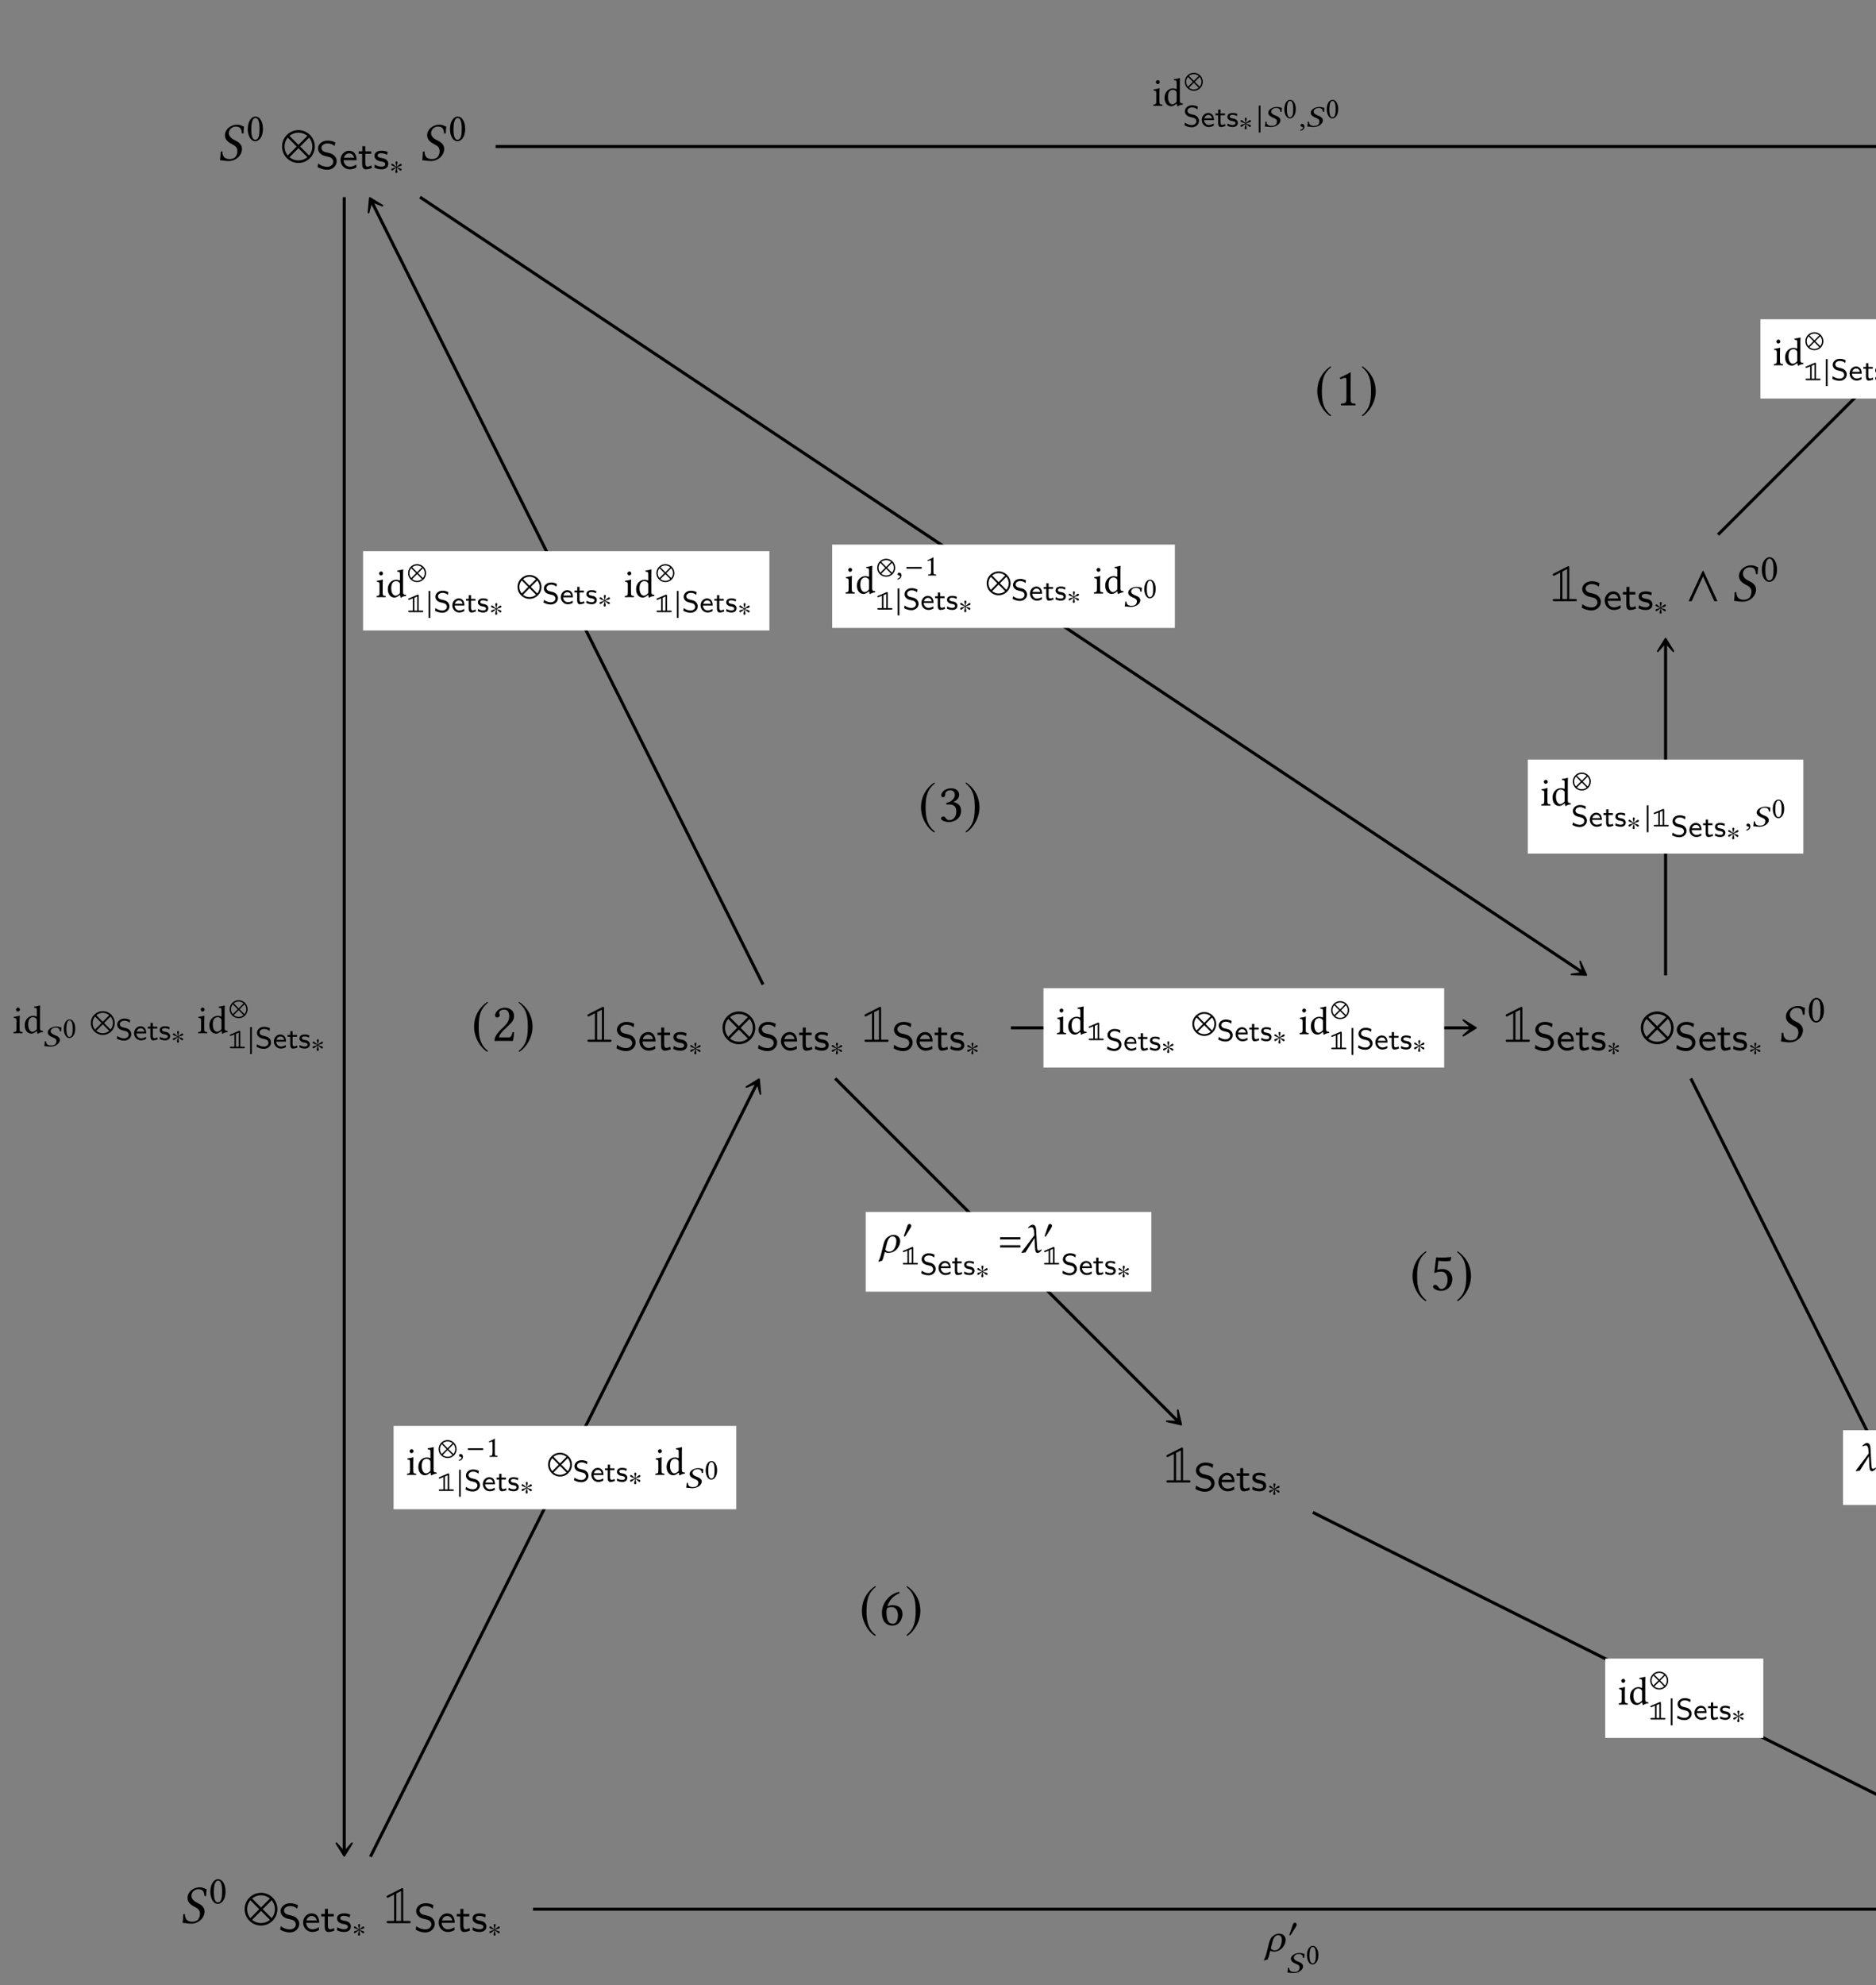 <?xml version="1.0" encoding="UTF-8"?>
<svg xmlns="http://www.w3.org/2000/svg" xmlns:xlink="http://www.w3.org/1999/xlink" width="343.711" height="363.576" viewBox="0 0 343.711 363.576">
<rect x="0" y="0" width="343.711" height="363.576" fill="#808080" stroke="none"/>
<defs>
<g>
<g id="glyph-0-0">
<path d="M 4.922 -6.234 C 4.406 -6.312 4.469 -6.562 3.578 -6.562 C 2.734 -6.562 1.656 -5.984 1.453 -4.938 C 1.422 -4.812 1.422 -4.703 1.422 -4.609 C 1.422 -3.719 2.188 -3.25 2.875 -2.906 C 3.344 -2.672 3.703 -2.359 3.703 -1.75 C 3.703 -1.641 3.703 -1.531 3.672 -1.391 C 3.516 -0.578 3.016 -0.266 2.297 -0.266 C 1.453 -0.266 0.953 -0.672 0.938 -1.672 L 0.641 -1.641 C 0.609 -0.891 0.594 -0.562 0.516 -0.047 C 1.094 -0.047 1.328 0.094 2.141 0.094 C 3.25 0.094 4.312 -0.719 4.5 -1.734 C 4.531 -1.859 4.547 -2 4.547 -2.109 C 4.547 -2.984 3.859 -3.438 3.188 -3.75 C 2.859 -3.891 2.141 -4.312 2.141 -5 C 2.141 -5.062 2.141 -5.141 2.156 -5.203 C 2.266 -5.812 2.797 -6.219 3.422 -6.219 C 4.344 -6.219 4.469 -5.625 4.531 -4.969 L 4.828 -4.953 C 4.828 -5.438 4.891 -5.703 4.922 -6.234 Z M 4.922 -6.234 "/>
</g>
<g id="glyph-1-0">
<path d="M 1.688 -4.172 C 1.812 -4.172 1.922 -4.141 2.016 -4.047 C 2.234 -3.859 2.438 -3.312 2.438 -2.344 C 2.438 -1.672 2.406 -1.219 2.312 -0.844 C 2.156 -0.25 1.797 -0.188 1.656 -0.188 C 0.984 -0.188 0.922 -1.422 0.922 -2.062 C 0.922 -3.844 1.359 -4.172 1.688 -4.172 Z M 1.656 0.078 C 2.219 0.078 3.062 -0.5 3.062 -2.203 C 3.062 -2.922 2.891 -3.531 2.578 -3.953 C 2.391 -4.219 2.078 -4.438 1.688 -4.438 C 0.969 -4.438 0.281 -3.578 0.281 -2.141 C 0.281 -1.359 0.516 -0.625 0.922 -0.234 C 1.125 -0.031 1.375 0.078 1.656 0.078 Z M 1.656 0.078 "/>
</g>
<g id="glyph-1-1">
<path d="M 0.656 -4.359 C 0.656 -4.156 0.828 -3.969 1 -3.969 C 1.203 -3.969 1.375 -4.172 1.375 -4.328 C 1.375 -4.5 1.234 -4.703 1.031 -4.703 C 0.859 -4.703 0.656 -4.531 0.656 -4.359 Z M 1.312 -0.891 L 1.312 -2.328 C 1.312 -2.703 1.344 -3.156 1.344 -3.156 C 1.344 -3.188 1.312 -3.219 1.25 -3.219 C 1.047 -3.125 0.75 -3.062 0.25 -3 C 0.234 -2.953 0.25 -2.844 0.266 -2.797 C 0.672 -2.766 0.734 -2.719 0.734 -2.297 L 0.734 -0.891 C 0.734 -0.281 0.656 -0.266 0.219 -0.219 C 0.172 -0.188 0.172 -0.031 0.219 0.016 C 0.453 0 0.734 0 1.031 0 C 1.328 0 1.594 0 1.844 0.016 C 1.875 -0.031 1.875 -0.188 1.844 -0.219 C 1.391 -0.25 1.312 -0.281 1.312 -0.891 Z M 1.312 -0.891 "/>
</g>
<g id="glyph-1-2">
<path d="M 2.5 -0.906 C 2.5 -0.766 2.484 -0.703 2.391 -0.625 C 2.125 -0.391 1.891 -0.266 1.703 -0.266 C 1.312 -0.266 0.906 -0.703 0.906 -1.609 C 0.906 -2.125 1.016 -2.422 1.125 -2.578 C 1.344 -2.906 1.656 -2.938 1.797 -2.938 C 2.062 -2.938 2.234 -2.844 2.391 -2.672 C 2.484 -2.562 2.5 -2.5 2.5 -2.281 Z M 2.422 -0.359 C 2.469 -0.391 2.531 -0.406 2.531 -0.359 C 2.562 -0.172 2.609 0.078 2.609 0.078 C 2.672 0.094 2.703 0.094 2.75 0.078 C 2.906 -0.062 3.172 -0.172 3.609 -0.219 C 3.656 -0.266 3.656 -0.375 3.609 -0.422 C 3.141 -0.453 3.078 -0.594 3.078 -0.938 L 3.078 -4.234 C 3.078 -4.703 3.109 -5 3.109 -5 C 3.109 -5.047 3.078 -5.078 3.016 -5.078 C 2.828 -5 2.281 -4.891 2 -4.875 C 1.984 -4.812 2 -4.703 2.047 -4.656 C 2.422 -4.641 2.5 -4.672 2.5 -4.062 L 2.5 -3.125 C 2.5 -3.078 2.484 -3.062 2.438 -3.062 C 2.406 -3.062 2.109 -3.188 1.875 -3.188 C 1.391 -3.188 1.078 -3.031 0.781 -2.75 C 0.469 -2.438 0.281 -2.016 0.281 -1.469 C 0.281 -0.578 0.734 0.078 1.516 0.078 C 1.797 0.078 2.078 -0.078 2.422 -0.359 Z M 2.422 -0.359 "/>
</g>
<g id="glyph-2-0">
<path d="M 6.172 -2.562 C 6.172 -4.219 4.828 -5.562 3.172 -5.562 C 1.516 -5.562 0.172 -4.219 0.172 -2.562 C 0.172 -0.906 1.516 0.438 3.172 0.438 C 4.828 0.438 6.172 -0.906 6.172 -2.562 Z M 4.812 -4.516 L 3.172 -2.875 L 1.531 -4.516 C 1.969 -4.891 2.547 -5.109 3.172 -5.109 C 3.781 -5.109 4.359 -4.891 4.812 -4.516 Z M 5.719 -2.562 C 5.719 -1.938 5.5 -1.359 5.125 -0.922 L 3.484 -2.562 L 5.125 -4.203 C 5.5 -3.766 5.719 -3.188 5.719 -2.562 Z M 2.844 -2.562 L 1.219 -0.922 C 0.844 -1.359 0.625 -1.938 0.625 -2.562 C 0.625 -3.188 0.844 -3.766 1.219 -4.203 Z M 4.812 -0.609 C 4.359 -0.234 3.781 -0.016 3.172 -0.016 C 2.547 -0.016 1.969 -0.234 1.531 -0.609 L 3.172 -2.25 Z M 4.812 -0.609 "/>
</g>
<g id="glyph-2-1">
<path d="M 5.906 0 L 3.344 -5.547 L 3.188 -5.547 L 0.625 0 L 1.188 0 L 3.266 -4.547 L 5.328 0 Z M 5.906 0 "/>
</g>
<g id="glyph-2-2">
<path d="M 2.938 -7.141 C 1.5 -6.203 0.484 -4.594 0.484 -2.562 C 0.484 -0.703 1.531 1.172 2.906 2.016 L 3.031 1.859 C 1.719 0.812 1.328 -0.391 1.328 -2.594 C 1.328 -4.812 1.75 -5.953 3.031 -6.984 Z M 2.938 -7.141 "/>
</g>
<g id="glyph-2-3">
<path d="M 0.375 -7.141 L 0.297 -6.984 C 1.578 -5.953 1.984 -4.812 1.984 -2.594 C 1.984 -0.391 1.609 0.812 0.297 1.859 L 0.406 2.016 C 1.781 1.172 2.844 -0.703 2.844 -2.562 C 2.844 -4.594 1.828 -6.203 0.375 -7.141 Z M 0.375 -7.141 "/>
</g>
<g id="glyph-3-0">
<path d="M 3.844 -1.391 C 3.844 -1.984 3.516 -2.312 3.359 -2.469 C 3.062 -2.766 2.719 -2.844 2.172 -2.984 C 1.719 -3.078 1.484 -3.141 1.312 -3.312 C 1.219 -3.406 1.047 -3.562 1.047 -3.844 C 1.047 -4.25 1.453 -4.672 2.172 -4.672 C 2.719 -4.672 3.109 -4.5 3.469 -4.188 L 3.594 -4.844 C 3.125 -5.078 2.703 -5.188 2.172 -5.188 C 1.078 -5.188 0.422 -4.453 0.422 -3.75 C 0.422 -3.453 0.516 -3.109 0.875 -2.781 C 1.203 -2.484 1.531 -2.406 1.984 -2.297 C 2.594 -2.156 2.766 -2.109 2.969 -1.891 C 3.109 -1.766 3.219 -1.562 3.219 -1.312 C 3.219 -0.859 2.812 -0.391 2.109 -0.391 C 1.703 -0.391 1.031 -0.516 0.453 -1 L 0.344 -0.344 C 0.703 -0.141 1.312 0.156 2.125 0.156 C 3.125 0.156 3.844 -0.578 3.844 -1.391 Z M 3.844 -1.391 "/>
</g>
<g id="glyph-3-1">
<path d="M 3.203 -1.594 C 3.203 -1.922 3.156 -2.406 2.875 -2.828 C 2.609 -3.203 2.172 -3.328 1.828 -3.328 C 0.938 -3.328 0.25 -2.562 0.25 -1.641 C 0.25 -0.703 0.984 0.078 1.938 0.078 C 2.359 0.078 2.797 -0.047 3.172 -0.281 L 3.125 -0.797 C 2.719 -0.5 2.266 -0.406 1.953 -0.406 C 1.312 -0.406 0.828 -0.922 0.812 -1.594 Z M 2.75 -2.031 L 0.859 -2.031 C 1.031 -2.609 1.453 -2.859 1.828 -2.859 C 2.141 -2.859 2.609 -2.703 2.75 -2.031 Z M 2.75 -2.031 "/>
</g>
<g id="glyph-3-2">
<path d="M 2.578 -0.203 L 2.453 -0.656 C 2.203 -0.484 1.953 -0.422 1.75 -0.422 C 1.453 -0.422 1.359 -0.719 1.359 -1.062 L 1.359 -2.766 L 2.438 -2.766 L 2.438 -3.219 L 1.359 -3.219 L 1.359 -4.156 L 0.812 -4.156 L 0.812 -3.219 L 0.141 -3.219 L 0.141 -2.766 L 0.781 -2.766 L 0.781 -0.938 C 0.781 -0.438 0.906 0.078 1.438 0.078 C 1.953 0.078 2.359 -0.094 2.578 -0.203 Z M 2.578 -0.203 "/>
</g>
<g id="glyph-3-3">
<path d="M 2.781 -0.938 C 2.781 -1.078 2.766 -1.359 2.469 -1.641 C 2.188 -1.875 1.938 -1.922 1.578 -1.984 C 1.156 -2.078 0.828 -2.141 0.828 -2.453 C 0.828 -2.875 1.344 -2.875 1.453 -2.875 C 1.875 -2.875 2.188 -2.781 2.562 -2.594 L 2.656 -3.109 C 2.156 -3.312 1.797 -3.328 1.531 -3.328 C 1.344 -3.328 0.25 -3.328 0.25 -2.375 C 0.25 -2.031 0.438 -1.844 0.531 -1.75 C 0.797 -1.5 1.094 -1.438 1.484 -1.359 C 1.828 -1.297 2.219 -1.234 2.219 -0.875 C 2.219 -0.422 1.609 -0.422 1.516 -0.422 C 1.047 -0.422 0.609 -0.594 0.312 -0.797 L 0.219 -0.25 C 0.469 -0.125 0.906 0.078 1.516 0.078 C 1.844 0.078 2.156 0.016 2.422 -0.172 C 2.703 -0.375 2.781 -0.703 2.781 -0.938 Z M 2.781 -0.938 "/>
</g>
<g id="glyph-4-0">
<path d="M 2.25 -1.828 C 2.25 -1.922 2.172 -2.031 2.062 -2.031 C 1.938 -2.031 1.484 -1.578 1.328 -1.484 C 1.328 -1.781 1.484 -2.094 1.484 -2.281 C 1.484 -2.391 1.406 -2.469 1.297 -2.469 C 1.188 -2.469 1.125 -2.391 1.125 -2.281 C 1.125 -2.062 1.25 -1.781 1.25 -1.484 C 1.078 -1.578 0.641 -2.047 0.531 -2.047 C 0.438 -2.047 0.344 -1.953 0.344 -1.859 C 0.344 -1.656 1 -1.531 1.203 -1.406 C 0.969 -1.281 0.547 -1.219 0.438 -1.141 C 0.391 -1.109 0.344 -1.047 0.344 -0.984 C 0.344 -0.891 0.422 -0.797 0.516 -0.797 C 0.641 -0.797 1.078 -1.234 1.25 -1.328 C 1.25 -1.031 1.094 -0.719 1.094 -0.531 C 1.094 -0.422 1.172 -0.344 1.281 -0.344 C 1.406 -0.344 1.469 -0.422 1.469 -0.531 C 1.469 -0.75 1.344 -1.047 1.344 -1.328 C 1.516 -1.234 1.938 -0.766 2.047 -0.766 C 2.156 -0.766 2.234 -0.859 2.234 -0.969 C 2.234 -1.031 2.188 -1.078 2.141 -1.125 C 1.984 -1.219 1.609 -1.266 1.375 -1.406 C 1.641 -1.562 1.984 -1.578 2.141 -1.672 C 2.203 -1.719 2.25 -1.766 2.25 -1.828 Z M 2.25 -1.828 "/>
</g>
<g id="glyph-4-1">
<path d="M 3.391 -1.406 C 3.391 -2.312 2.656 -3.062 1.75 -3.062 C 0.828 -3.062 0.094 -2.312 0.094 -1.406 C 0.094 -0.5 0.828 0.234 1.75 0.234 C 2.656 0.234 3.391 -0.5 3.391 -1.406 Z M 2.641 -2.484 L 1.75 -1.578 L 0.844 -2.484 C 1.078 -2.688 1.406 -2.812 1.75 -2.812 C 2.078 -2.812 2.391 -2.688 2.641 -2.484 Z M 3.141 -1.406 C 3.141 -1.062 3.016 -0.75 2.812 -0.516 L 1.922 -1.406 L 2.812 -2.312 C 3.016 -2.062 3.141 -1.75 3.141 -1.406 Z M 1.562 -1.406 L 0.672 -0.516 C 0.469 -0.75 0.344 -1.062 0.344 -1.406 C 0.344 -1.75 0.469 -2.062 0.672 -2.312 Z M 2.641 -0.328 C 2.391 -0.125 2.078 0 1.75 0 C 1.406 0 1.078 -0.125 0.844 -0.328 L 1.75 -1.234 Z M 2.641 -0.328 "/>
</g>
<g id="glyph-4-2">
<path d="M 0.703 1.062 L 0.703 -3.875 L 0.391 -3.875 L 0.391 1.062 Z M 0.703 1.062 "/>
</g>
<g id="glyph-4-3">
<path d="M 1.625 -2.25 C 1.625 -2.453 1.438 -2.578 1.25 -2.578 C 1.047 -2.578 0.953 -2.375 0.906 -2.219 L 0.328 -0.547 C 0.312 -0.516 0.281 -0.406 0.281 -0.359 C 0.281 -0.312 0.312 -0.25 0.359 -0.25 C 0.438 -0.25 0.531 -0.359 0.578 -0.422 L 1.469 -1.844 C 1.547 -1.953 1.625 -2.109 1.625 -2.25 Z M 1.625 -2.25 "/>
</g>
<g id="glyph-4-4">
<path d="M 3.141 -1.25 L 3.141 -1.562 L 0.344 -1.562 L 0.344 -1.25 Z M 3.141 -1.25 "/>
</g>
<g id="glyph-5-0">
<path d="M 0.75 -5.078 C 0.656 -5.031 0.547 -4.969 0.547 -4.859 C 0.547 -4.75 0.641 -4.656 0.75 -4.656 C 0.781 -4.656 0.812 -4.656 0.922 -4.719 L 1.922 -5.234 L 1.922 -0.406 L 0.906 -0.406 C 0.75 -0.406 0.547 -0.406 0.547 -0.203 C 0.547 0 0.75 0 0.906 0 L 4.625 0 C 4.797 0 4.969 0 4.969 -0.203 C 4.969 -0.406 4.797 -0.406 4.625 -0.406 L 3.594 -0.406 L 3.594 -6.062 C 3.594 -6.234 3.594 -6.422 3.406 -6.422 C 3.375 -6.422 3.344 -6.422 3.234 -6.344 Z M 3.203 -0.406 L 2.328 -0.406 L 2.328 -5.438 L 3.203 -5.891 Z M 3.203 -0.406 "/>
</g>
<g id="glyph-6-0">
<path d="M 2.906 -1.047 C 2.906 -1.5 2.656 -1.75 2.547 -1.859 C 2.312 -2.094 2.062 -2.156 1.641 -2.25 C 1.297 -2.328 1.125 -2.375 1 -2.5 C 0.922 -2.562 0.797 -2.688 0.797 -2.906 C 0.797 -3.203 1.109 -3.531 1.641 -3.531 C 2.047 -3.531 2.344 -3.391 2.625 -3.156 L 2.703 -3.656 C 2.359 -3.828 2.047 -3.922 1.641 -3.922 C 0.812 -3.922 0.328 -3.359 0.328 -2.828 C 0.328 -2.609 0.391 -2.344 0.656 -2.094 C 0.906 -1.875 1.156 -1.812 1.5 -1.734 C 1.953 -1.625 2.078 -1.594 2.25 -1.438 C 2.344 -1.328 2.438 -1.172 2.438 -0.984 C 2.438 -0.641 2.125 -0.297 1.594 -0.297 C 1.281 -0.297 0.781 -0.391 0.344 -0.75 L 0.25 -0.266 C 0.531 -0.109 0.984 0.109 1.594 0.109 C 2.359 0.109 2.906 -0.438 2.906 -1.047 Z M 2.906 -1.047 "/>
</g>
<g id="glyph-6-1">
<path d="M 2.406 -1.203 C 2.406 -1.453 2.391 -1.828 2.172 -2.141 C 1.969 -2.406 1.641 -2.516 1.375 -2.516 C 0.703 -2.516 0.188 -1.938 0.188 -1.234 C 0.188 -0.531 0.734 0.062 1.469 0.062 C 1.781 0.062 2.109 -0.031 2.391 -0.203 L 2.359 -0.594 C 2.047 -0.375 1.703 -0.312 1.469 -0.312 C 1 -0.312 0.625 -0.703 0.609 -1.203 Z M 2.078 -1.531 L 0.656 -1.531 C 0.781 -1.969 1.109 -2.156 1.375 -2.156 C 1.625 -2.156 1.969 -2.047 2.078 -1.531 Z M 2.078 -1.531 "/>
</g>
<g id="glyph-6-2">
<path d="M 1.938 -0.141 L 1.844 -0.5 C 1.672 -0.375 1.469 -0.328 1.328 -0.328 C 1.094 -0.328 1.031 -0.547 1.031 -0.797 L 1.031 -2.094 L 1.844 -2.094 L 1.844 -2.438 L 1.031 -2.438 L 1.031 -3.125 L 0.609 -3.125 L 0.609 -2.438 L 0.109 -2.438 L 0.109 -2.094 L 0.594 -2.094 L 0.594 -0.703 C 0.594 -0.328 0.688 0.062 1.078 0.062 C 1.469 0.062 1.781 -0.078 1.938 -0.141 Z M 1.938 -0.141 "/>
</g>
<g id="glyph-6-3">
<path d="M 2.094 -0.719 C 2.094 -0.812 2.094 -1.031 1.859 -1.234 C 1.656 -1.422 1.453 -1.453 1.203 -1.5 C 0.875 -1.562 0.625 -1.609 0.625 -1.859 C 0.625 -2.172 1.016 -2.172 1.109 -2.172 C 1.422 -2.172 1.656 -2.094 1.938 -1.953 L 2 -2.344 C 1.625 -2.5 1.359 -2.516 1.156 -2.516 C 1.016 -2.516 0.188 -2.516 0.188 -1.781 C 0.188 -1.531 0.328 -1.391 0.406 -1.328 C 0.594 -1.125 0.828 -1.078 1.125 -1.031 C 1.375 -0.984 1.672 -0.922 1.672 -0.656 C 1.672 -0.312 1.219 -0.312 1.141 -0.312 C 0.797 -0.312 0.453 -0.438 0.234 -0.594 L 0.172 -0.188 C 0.344 -0.094 0.688 0.062 1.141 0.062 C 1.391 0.062 1.625 0.016 1.828 -0.125 C 2.031 -0.281 2.094 -0.531 2.094 -0.719 Z M 2.094 -0.719 "/>
</g>
<g id="glyph-7-0">
<path d="M 3.484 -3.438 C 3.125 -3.484 3.172 -3.609 2.531 -3.609 C 1.922 -3.609 1.156 -3.297 1 -2.719 C 0.984 -2.656 0.984 -2.594 0.984 -2.531 C 0.984 -2.047 1.516 -1.781 2 -1.594 C 2.312 -1.469 2.578 -1.297 2.578 -0.969 C 2.578 -0.906 2.562 -0.844 2.547 -0.766 C 2.453 -0.312 2.094 -0.141 1.594 -0.141 C 1.016 -0.141 0.656 -0.375 0.656 -0.922 L 0.438 -0.906 C 0.422 -0.484 0.406 -0.312 0.344 -0.031 C 0.75 -0.031 0.938 0.062 1.5 0.062 C 2.281 0.062 3.031 -0.391 3.172 -0.953 C 3.188 -1.031 3.203 -1.094 3.203 -1.156 C 3.203 -1.641 2.719 -1.891 2.25 -2.062 C 2.031 -2.141 1.516 -2.375 1.516 -2.75 C 1.516 -2.781 1.531 -2.828 1.531 -2.859 C 1.609 -3.203 1.969 -3.422 2.422 -3.422 C 3.062 -3.422 3.172 -3.094 3.203 -2.734 L 3.422 -2.719 C 3.422 -2.984 3.469 -3.141 3.484 -3.438 Z M 3.484 -3.438 "/>
</g>
<g id="glyph-7-1">
<path d="M 0.609 -0.516 C 0.422 -0.516 0.297 -0.391 0.297 -0.234 C 0.297 -0.062 0.453 -0.016 0.562 0 C 0.672 0.016 0.766 0.047 0.766 0.172 C 0.766 0.281 0.562 0.531 0.25 0.594 C 0.25 0.656 0.266 0.703 0.312 0.734 C 0.672 0.688 1.016 0.406 1.016 0.016 C 1.016 -0.312 0.859 -0.516 0.609 -0.516 Z M 0.609 -0.516 "/>
</g>
<g id="glyph-8-0">
<path d="M 1.266 -3.156 C 1.359 -3.156 1.453 -3.125 1.516 -3.062 C 1.688 -2.922 1.844 -2.5 1.844 -1.766 C 1.844 -1.266 1.828 -0.922 1.75 -0.641 C 1.625 -0.188 1.359 -0.141 1.25 -0.141 C 0.75 -0.141 0.688 -1.078 0.688 -1.547 C 0.688 -2.906 1.031 -3.156 1.266 -3.156 Z M 1.25 0.062 C 1.672 0.062 2.312 -0.375 2.312 -1.656 C 2.312 -2.203 2.188 -2.672 1.938 -2.984 C 1.797 -3.188 1.562 -3.344 1.266 -3.344 C 0.734 -3.344 0.219 -2.703 0.219 -1.609 C 0.219 -1.031 0.391 -0.469 0.703 -0.172 C 0.844 -0.016 1.031 0.062 1.25 0.062 Z M 1.25 0.062 "/>
</g>
<g id="glyph-8-1">
<path d="M 1.578 -0.672 L 1.578 -2.578 C 1.578 -2.906 1.578 -3.234 1.594 -3.312 C 1.594 -3.328 1.578 -3.328 1.562 -3.328 C 1.266 -3.141 0.969 -3.016 0.484 -2.781 C 0.5 -2.719 0.516 -2.672 0.578 -2.641 C 0.828 -2.734 0.938 -2.781 1.047 -2.781 C 1.141 -2.781 1.156 -2.641 1.156 -2.453 L 1.156 -0.672 C 1.156 -0.219 1.016 -0.188 0.625 -0.172 C 0.594 -0.141 0.594 -0.016 0.625 0.016 C 0.891 0 1.094 0 1.391 0 C 1.656 0 1.781 0 2.062 0.016 C 2.094 -0.016 2.094 -0.141 2.062 -0.172 C 1.672 -0.188 1.578 -0.219 1.578 -0.672 Z M 1.578 -0.672 "/>
</g>
<g id="glyph-9-0">
<path d="M 4.5 -1.875 C 4.5 -3.078 3.516 -4.047 2.312 -4.047 C 1.109 -4.047 0.125 -3.078 0.125 -1.875 C 0.125 -0.656 1.109 0.312 2.312 0.312 C 3.516 0.312 4.5 -0.656 4.5 -1.875 Z M 3.5 -3.297 L 2.312 -2.094 L 1.125 -3.297 C 1.438 -3.562 1.859 -3.734 2.312 -3.734 C 2.766 -3.734 3.172 -3.562 3.5 -3.297 Z M 4.172 -1.875 C 4.172 -1.422 4 -1 3.734 -0.672 L 2.547 -1.875 L 3.734 -3.062 C 4 -2.734 4.172 -2.312 4.172 -1.875 Z M 2.078 -1.875 L 0.891 -0.672 C 0.625 -1 0.453 -1.422 0.453 -1.875 C 0.453 -2.312 0.625 -2.734 0.891 -3.062 Z M 3.5 -0.438 C 3.172 -0.172 2.766 0 2.312 0 C 1.859 0 1.438 -0.172 1.125 -0.438 L 2.312 -1.641 Z M 3.5 -0.438 "/>
</g>
<g id="glyph-10-0">
<path d="M 0.484 -2.531 C 0.406 -2.5 0.344 -2.484 0.344 -2.391 C 0.344 -2.312 0.406 -2.25 0.484 -2.25 C 0.5 -2.25 0.516 -2.25 0.578 -2.281 L 1.188 -2.531 L 1.188 -0.281 L 0.562 -0.281 C 0.484 -0.281 0.344 -0.281 0.344 -0.141 C 0.344 0 0.484 0 0.562 0 L 2.906 0 C 2.984 0 3.109 0 3.109 -0.141 C 3.109 -0.281 2.984 -0.281 2.906 -0.281 L 2.266 -0.281 L 2.266 -3 C 2.266 -3.078 2.266 -3.203 2.125 -3.203 C 2.109 -3.203 2.094 -3.203 2.031 -3.188 Z M 1.469 -0.281 L 1.469 -2.641 L 1.984 -2.859 L 1.984 -0.281 Z M 1.469 -0.281 "/>
</g>
<g id="glyph-11-0">
<path d="M 3.984 -2.062 C 3.984 -2.703 3.531 -3.219 2.781 -3.219 C 2.438 -3.219 2.047 -3.094 1.656 -2.781 C 1.422 -2.594 1.141 -2.344 0.891 -1.344 L 0.547 0.047 C 0.328 0.953 0.156 1.328 0 1.578 L 0.047 1.703 L 0.703 1.484 C 0.828 1.188 0.938 0.844 1.031 0.422 L 1.172 -0.109 C 1.344 0 1.516 0.078 1.812 0.078 C 3.25 0.078 3.984 -1.25 3.984 -2.062 Z M 1.953 -0.141 C 1.641 -0.141 1.422 -0.297 1.266 -0.516 L 1.547 -1.656 C 1.812 -2.719 2.25 -2.938 2.562 -2.938 C 2.984 -2.938 3.281 -2.703 3.281 -2.078 C 3.281 -1.531 3.016 -0.141 1.953 -0.141 Z M 1.953 -0.141 "/>
</g>
<g id="glyph-11-1">
<path d="M 3.891 -0.438 L 3.766 -0.562 C 3.562 -0.375 3.453 -0.359 3.297 -0.359 C 3.078 -0.359 3.047 -0.609 3 -1.562 L 2.859 -4.141 C 2.828 -4.984 2.438 -5.078 2.219 -5.078 C 1.922 -5.078 1.641 -4.844 1.375 -4.562 L 1.469 -4.453 C 1.641 -4.562 1.844 -4.625 2.031 -4.625 C 2.234 -4.625 2.469 -4.469 2.516 -3.469 L 2.531 -3.156 L 0.156 0 L 0.312 0.094 C 0.5 0.031 0.688 0 0.891 0 L 2.562 -2.641 L 2.656 -0.922 C 2.688 -0.234 2.781 0.094 3.156 0.094 C 3.359 0.094 3.688 -0.156 3.891 -0.438 Z M 3.891 -0.438 "/>
</g>
<g id="glyph-12-0">
<path d="M 4.172 -2.391 L 4.172 -2.797 L 0.453 -2.797 L 0.453 -2.391 Z M 4.172 -0.922 L 4.172 -1.328 L 0.453 -1.328 L 0.453 -0.922 Z M 4.172 -0.922 "/>
</g>
<g id="glyph-13-0">
<path d="M 2.875 -1.219 L 2.875 -4.672 C 2.875 -5.281 2.875 -5.875 2.906 -6.016 C 2.906 -6.062 2.875 -6.062 2.844 -6.062 C 2.297 -5.719 1.766 -5.469 0.891 -5.062 C 0.906 -4.953 0.953 -4.859 1.031 -4.797 C 1.5 -4.984 1.719 -5.047 1.906 -5.047 C 2.078 -5.047 2.109 -4.812 2.109 -4.469 L 2.109 -1.219 C 2.109 -0.391 1.828 -0.344 1.141 -0.312 C 1.078 -0.25 1.078 -0.047 1.141 0.016 C 1.625 0.016 1.984 0 2.516 0 C 3 0 3.234 0.016 3.734 0.016 C 3.797 -0.047 3.797 -0.25 3.734 -0.312 C 3.047 -0.344 2.875 -0.391 2.875 -1.219 Z M 2.875 -1.219 "/>
</g>
<g id="glyph-13-1">
<path d="M 0.609 -4.672 C 0.609 -4.453 0.797 -4.281 1 -4.281 C 1.172 -4.281 1.469 -4.453 1.469 -4.672 C 1.469 -4.75 1.453 -4.812 1.438 -4.891 C 1.422 -4.953 1.359 -5.047 1.359 -5.125 C 1.359 -5.375 1.609 -5.734 2.344 -5.734 C 2.703 -5.734 3.203 -5.484 3.203 -4.531 C 3.203 -3.891 2.984 -3.375 2.391 -2.766 L 1.656 -2.047 C 0.672 -1.047 0.516 -0.562 0.516 0.016 C 0.516 0.016 1.031 0 1.344 0 L 3.094 0 C 3.406 0 3.875 0.016 3.875 0.016 C 4 -0.516 4.094 -1.25 4.109 -1.562 C 4.047 -1.609 3.922 -1.625 3.812 -1.609 C 3.656 -0.891 3.484 -0.641 3.125 -0.641 L 1.344 -0.641 C 1.344 -1.125 2.031 -1.797 2.078 -1.859 L 3.094 -2.828 C 3.656 -3.375 4.094 -3.812 4.094 -4.562 C 4.094 -5.641 3.203 -6.078 2.406 -6.078 C 1.297 -6.078 0.609 -5.266 0.609 -4.672 Z M 0.609 -4.672 "/>
</g>
<g id="glyph-13-2">
<path d="M 2.141 -5.734 C 2.578 -5.734 2.969 -5.469 2.969 -4.828 C 2.969 -4.328 2.391 -3.562 1.406 -3.422 L 1.453 -3.109 C 1.625 -3.125 1.797 -3.125 1.938 -3.125 C 2.5 -3.125 3.234 -2.969 3.234 -1.844 C 3.234 -0.516 2.359 -0.25 2 -0.25 C 1.5 -0.25 1.406 -0.484 1.281 -0.656 C 1.188 -0.797 1.062 -0.922 0.859 -0.922 C 0.641 -0.922 0.438 -0.734 0.438 -0.562 C 0.438 -0.172 1.281 0.094 1.875 0.094 C 3.062 0.094 4.109 -0.672 4.109 -1.984 C 4.109 -3.078 3.297 -3.453 2.719 -3.562 L 2.703 -3.578 C 3.516 -3.969 3.75 -4.375 3.75 -4.906 C 3.75 -5.203 3.672 -5.438 3.438 -5.688 C 3.219 -5.906 2.875 -6.078 2.359 -6.078 C 0.891 -6.078 0.469 -5.125 0.469 -4.797 C 0.469 -4.656 0.562 -4.453 0.812 -4.453 C 1.156 -4.453 1.203 -4.781 1.203 -4.969 C 1.203 -5.609 1.891 -5.734 2.141 -5.734 Z M 2.141 -5.734 "/>
</g>
<g id="glyph-13-3">
<path d="M 3.188 -1.891 C 3.188 -0.938 2.688 -0.234 2.078 -0.234 C 1.703 -0.234 1.578 -0.484 1.422 -0.688 C 1.297 -0.859 1.125 -1 0.922 -1 C 0.734 -1 0.531 -0.844 0.531 -0.641 C 0.531 -0.234 1.391 0.109 1.953 0.109 C 3.188 0.109 4.062 -0.812 4.062 -2.062 C 4.062 -3.031 3.406 -3.891 2.281 -3.891 C 1.859 -3.891 1.484 -3.812 1.312 -3.734 L 1.5 -5.406 C 1.875 -5.359 2.188 -5.312 2.672 -5.312 C 2.969 -5.312 3.312 -5.328 3.719 -5.375 L 3.875 -6.047 L 3.812 -6.094 C 3.234 -6.031 2.703 -5.984 2.172 -5.984 C 1.797 -5.984 1.453 -6 1.094 -6.031 L 0.75 -3.156 C 1.281 -3.359 1.672 -3.406 2.031 -3.406 C 2.672 -3.406 3.188 -2.969 3.188 -1.891 Z M 3.188 -1.891 "/>
</g>
<g id="glyph-13-4">
<path d="M 1.344 -3.062 C 1.672 -3.281 2 -3.297 2.172 -3.297 C 3.156 -3.297 3.375 -2.328 3.375 -1.828 C 3.375 -0.734 2.953 -0.234 2.469 -0.234 C 1.828 -0.234 1.266 -0.578 1.266 -2.281 C 1.266 -2.516 1.281 -2.766 1.344 -3.062 Z M 1.438 -3.422 C 1.703 -4.328 2.344 -5.328 3.672 -5.828 C 3.672 -5.953 3.625 -6.047 3.547 -6.094 C 2.547 -5.797 1.922 -5.375 1.359 -4.719 C 0.75 -4 0.438 -3.094 0.438 -2.312 C 0.438 -0.297 1.578 0.109 2.359 0.109 C 3.656 0.109 4.203 -1.156 4.203 -2.016 C 4.203 -2.875 3.734 -3.641 2.375 -3.641 C 2.125 -3.641 1.734 -3.562 1.438 -3.422 Z M 1.438 -3.422 "/>
</g>
</g>
<clipPath id="clip-0">
<path clip-rule="nonzero" d="M 90 26 L 343.711 26 L 343.711 28 L 90 28 Z M 90 26 "/>
</clipPath>
<clipPath id="clip-1">
<path clip-rule="nonzero" d="M 97 349 L 343.711 349 L 343.711 350 L 97 350 Z M 97 349 "/>
</clipPath>
<clipPath id="clip-2">
<path clip-rule="nonzero" d="M 306 26 L 343.711 26 L 343.711 106 L 306 106 Z M 306 26 "/>
</clipPath>
<clipPath id="clip-3">
<path clip-rule="nonzero" d="M 322 58 L 343.711 58 L 343.711 73 L 322 73 Z M 322 58 "/>
</clipPath>
<clipPath id="clip-4">
<path clip-rule="nonzero" d="M 335 65 L 343.711 65 L 343.711 70 L 335 70 Z M 335 65 "/>
</clipPath>
<clipPath id="clip-5">
<path clip-rule="nonzero" d="M 301 189 L 343.711 189 L 343.711 348 L 301 348 Z M 301 189 "/>
</clipPath>
<clipPath id="clip-6">
<path clip-rule="nonzero" d="M 337 261 L 343.711 261 L 343.711 276 L 337 276 Z M 337 261 "/>
</clipPath>
<clipPath id="clip-7">
<path clip-rule="nonzero" d="M 340 264 L 343.711 264 L 343.711 270 L 340 270 Z M 340 264 "/>
</clipPath>
<clipPath id="clip-8">
<path clip-rule="nonzero" d="M 343 269 L 343.711 269 L 343.711 274 L 343 274 Z M 343 269 "/>
</clipPath>
<clipPath id="clip-9">
<path clip-rule="nonzero" d="M 232 269 L 343.711 269 L 343.711 353 L 232 353 Z M 232 269 "/>
</clipPath>
</defs>
<g fill="rgb(0%, 0%, 0%)" fill-opacity="1">
<use xlink:href="#glyph-0-0" x="39.789" y="29.399"/>
</g>
<g fill="rgb(0%, 0%, 0%)" fill-opacity="1">
<use xlink:href="#glyph-1-0" x="45.114" y="25.782"/>
</g>
<g fill="rgb(0%, 0%, 0%)" fill-opacity="1">
<use xlink:href="#glyph-2-0" x="51.506" y="29.399"/>
</g>
<g fill="rgb(0%, 0%, 0%)" fill-opacity="1">
<use xlink:href="#glyph-3-0" x="57.843" y="30.934"/>
<use xlink:href="#glyph-3-1" x="62.136" y="30.934"/>
<use xlink:href="#glyph-3-2" x="65.57" y="30.934"/>
<use xlink:href="#glyph-3-3" x="68.361" y="30.934"/>
</g>
<g fill="rgb(0%, 0%, 0%)" fill-opacity="1">
<use xlink:href="#glyph-4-0" x="71.348" y="32.025"/>
</g>
<g fill="rgb(0%, 0%, 0%)" fill-opacity="1">
<use xlink:href="#glyph-0-0" x="76.84" y="29.399"/>
</g>
<g fill="rgb(0%, 0%, 0%)" fill-opacity="1">
<use xlink:href="#glyph-1-0" x="82.165" y="25.782"/>
</g>
<g fill="rgb(0%, 0%, 0%)" fill-opacity="1">
<use xlink:href="#glyph-5-0" x="283.924" y="110.096"/>
</g>
<g fill="rgb(0%, 0%, 0%)" fill-opacity="1">
<use xlink:href="#glyph-3-0" x="289.458" y="111.631"/>
<use xlink:href="#glyph-3-1" x="293.751" y="111.631"/>
<use xlink:href="#glyph-3-2" x="297.185" y="111.631"/>
<use xlink:href="#glyph-3-3" x="299.976" y="111.631"/>
</g>
<g fill="rgb(0%, 0%, 0%)" fill-opacity="1">
<use xlink:href="#glyph-4-0" x="302.964" y="112.722"/>
</g>
<g fill="rgb(0%, 0%, 0%)" fill-opacity="1">
<use xlink:href="#glyph-2-1" x="308.755" y="110.096"/>
</g>
<g fill="rgb(0%, 0%, 0%)" fill-opacity="1">
<use xlink:href="#glyph-0-0" x="317.185" y="110.096"/>
</g>
<g fill="rgb(0%, 0%, 0%)" fill-opacity="1">
<use xlink:href="#glyph-1-0" x="322.51" y="106.479"/>
</g>
<g fill="rgb(0%, 0%, 0%)" fill-opacity="1">
<use xlink:href="#glyph-5-0" x="107.073" y="190.792"/>
</g>
<g fill="rgb(0%, 0%, 0%)" fill-opacity="1">
<use xlink:href="#glyph-3-0" x="112.608" y="192.328"/>
<use xlink:href="#glyph-3-1" x="116.901" y="192.328"/>
<use xlink:href="#glyph-3-2" x="120.335" y="192.328"/>
<use xlink:href="#glyph-3-3" x="123.126" y="192.328"/>
</g>
<g fill="rgb(0%, 0%, 0%)" fill-opacity="1">
<use xlink:href="#glyph-4-0" x="126.114" y="193.419"/>
</g>
<g fill="rgb(0%, 0%, 0%)" fill-opacity="1">
<use xlink:href="#glyph-2-0" x="132.203" y="190.792"/>
</g>
<g fill="rgb(0%, 0%, 0%)" fill-opacity="1">
<use xlink:href="#glyph-3-0" x="138.54" y="192.328"/>
<use xlink:href="#glyph-3-1" x="142.833" y="192.328"/>
<use xlink:href="#glyph-3-2" x="146.267" y="192.328"/>
<use xlink:href="#glyph-3-3" x="149.058" y="192.328"/>
</g>
<g fill="rgb(0%, 0%, 0%)" fill-opacity="1">
<use xlink:href="#glyph-4-0" x="152.045" y="193.419"/>
</g>
<g fill="rgb(0%, 0%, 0%)" fill-opacity="1">
<use xlink:href="#glyph-5-0" x="157.836" y="190.792"/>
</g>
<g fill="rgb(0%, 0%, 0%)" fill-opacity="1">
<use xlink:href="#glyph-3-0" x="163.371" y="192.328"/>
<use xlink:href="#glyph-3-1" x="167.664" y="192.328"/>
<use xlink:href="#glyph-3-2" x="171.098" y="192.328"/>
<use xlink:href="#glyph-3-3" x="173.889" y="192.328"/>
</g>
<g fill="rgb(0%, 0%, 0%)" fill-opacity="1">
<use xlink:href="#glyph-4-0" x="176.876" y="193.419"/>
</g>
<g fill="rgb(0%, 0%, 0%)" fill-opacity="1">
<use xlink:href="#glyph-5-0" x="275.323" y="190.792"/>
</g>
<g fill="rgb(0%, 0%, 0%)" fill-opacity="1">
<use xlink:href="#glyph-3-0" x="280.857" y="192.328"/>
<use xlink:href="#glyph-3-1" x="285.15" y="192.328"/>
<use xlink:href="#glyph-3-2" x="288.584" y="192.328"/>
<use xlink:href="#glyph-3-3" x="291.375" y="192.328"/>
</g>
<g fill="rgb(0%, 0%, 0%)" fill-opacity="1">
<use xlink:href="#glyph-4-0" x="294.363" y="193.419"/>
</g>
<g fill="rgb(0%, 0%, 0%)" fill-opacity="1">
<use xlink:href="#glyph-2-0" x="300.453" y="190.792"/>
</g>
<g fill="rgb(0%, 0%, 0%)" fill-opacity="1">
<use xlink:href="#glyph-3-0" x="306.789" y="192.328"/>
<use xlink:href="#glyph-3-1" x="311.082" y="192.328"/>
<use xlink:href="#glyph-3-2" x="314.516" y="192.328"/>
<use xlink:href="#glyph-3-3" x="317.307" y="192.328"/>
</g>
<g fill="rgb(0%, 0%, 0%)" fill-opacity="1">
<use xlink:href="#glyph-4-0" x="320.294" y="193.419"/>
</g>
<g fill="rgb(0%, 0%, 0%)" fill-opacity="1">
<use xlink:href="#glyph-0-0" x="325.786" y="190.792"/>
</g>
<g fill="rgb(0%, 0%, 0%)" fill-opacity="1">
<use xlink:href="#glyph-1-0" x="331.111" y="187.176"/>
</g>
<g fill="rgb(0%, 0%, 0%)" fill-opacity="1">
<use xlink:href="#glyph-5-0" x="213.151" y="271.489"/>
</g>
<g fill="rgb(0%, 0%, 0%)" fill-opacity="1">
<use xlink:href="#glyph-3-0" x="218.686" y="273.025"/>
<use xlink:href="#glyph-3-1" x="222.979" y="273.025"/>
<use xlink:href="#glyph-3-2" x="226.413" y="273.025"/>
<use xlink:href="#glyph-3-3" x="229.204" y="273.025"/>
</g>
<g fill="rgb(0%, 0%, 0%)" fill-opacity="1">
<use xlink:href="#glyph-4-0" x="232.192" y="274.116"/>
</g>
<g fill="rgb(0%, 0%, 0%)" fill-opacity="1">
<use xlink:href="#glyph-0-0" x="32.933" y="352.186"/>
</g>
<g fill="rgb(0%, 0%, 0%)" fill-opacity="1">
<use xlink:href="#glyph-1-0" x="38.258" y="348.57"/>
</g>
<g fill="rgb(0%, 0%, 0%)" fill-opacity="1">
<use xlink:href="#glyph-2-0" x="44.651" y="352.186"/>
</g>
<g fill="rgb(0%, 0%, 0%)" fill-opacity="1">
<use xlink:href="#glyph-3-0" x="50.987" y="353.722"/>
<use xlink:href="#glyph-3-1" x="55.28" y="353.722"/>
<use xlink:href="#glyph-3-2" x="58.714" y="353.722"/>
<use xlink:href="#glyph-3-3" x="61.505" y="353.722"/>
</g>
<g fill="rgb(0%, 0%, 0%)" fill-opacity="1">
<use xlink:href="#glyph-4-0" x="64.493" y="354.813"/>
</g>
<g fill="rgb(0%, 0%, 0%)" fill-opacity="1">
<use xlink:href="#glyph-5-0" x="70.284" y="352.186"/>
</g>
<g fill="rgb(0%, 0%, 0%)" fill-opacity="1">
<use xlink:href="#glyph-3-0" x="75.818" y="353.722"/>
<use xlink:href="#glyph-3-1" x="80.111" y="353.722"/>
<use xlink:href="#glyph-3-2" x="83.545" y="353.722"/>
<use xlink:href="#glyph-3-3" x="86.336" y="353.722"/>
</g>
<g fill="rgb(0%, 0%, 0%)" fill-opacity="1">
<use xlink:href="#glyph-4-0" x="89.324" y="354.813"/>
</g>
<g clip-path="url(#clip-0)">
<path fill="none" stroke-width="0.558" stroke-linecap="butt" stroke-linejoin="miter" stroke="rgb(0%, 0%, 0%)" stroke-opacity="1" stroke-miterlimit="10" d="M -125.927 161.223 L 149.034 161.223 " transform="matrix(1, 0, 0, -1, 216.732, 188.059)"/>
</g>
<g fill="rgb(0%, 0%, 0%)" fill-opacity="1">
<use xlink:href="#glyph-1-1" x="211.112" y="19.375"/>
<use xlink:href="#glyph-1-2" x="213.083" y="19.375"/>
</g>
<g fill="rgb(0%, 0%, 0%)" fill-opacity="1">
<use xlink:href="#glyph-4-1" x="216.982" y="16.389"/>
</g>
<g fill="rgb(0%, 0%, 0%)" fill-opacity="1">
<use xlink:href="#glyph-6-0" x="216.763" y="23.201"/>
<use xlink:href="#glyph-6-1" x="219.998" y="23.201"/>
<use xlink:href="#glyph-6-2" x="222.585" y="23.201"/>
<use xlink:href="#glyph-6-3" x="224.687" y="23.201"/>
</g>
<g fill="rgb(0%, 0%, 0%)" fill-opacity="1">
<use xlink:href="#glyph-4-0" x="226.938" y="24.023"/>
</g>
<g fill="rgb(0%, 0%, 0%)" fill-opacity="1">
<use xlink:href="#glyph-4-2" x="230.236" y="23.201"/>
</g>
<g fill="rgb(0%, 0%, 0%)" fill-opacity="1">
<use xlink:href="#glyph-7-0" x="231.387" y="23.201"/>
</g>
<g fill="rgb(0%, 0%, 0%)" fill-opacity="1">
<use xlink:href="#glyph-8-0" x="235.091" y="21.618"/>
</g>
<g fill="rgb(0%, 0%, 0%)" fill-opacity="1">
<use xlink:href="#glyph-7-1" x="237.972" y="23.201"/>
</g>
<g fill="rgb(0%, 0%, 0%)" fill-opacity="1">
<use xlink:href="#glyph-7-0" x="239.167" y="23.201"/>
</g>
<g fill="rgb(0%, 0%, 0%)" fill-opacity="1">
<use xlink:href="#glyph-8-0" x="242.866" y="21.618"/>
</g>
<path fill="none" stroke-width="0.558" stroke-linecap="butt" stroke-linejoin="miter" stroke="rgb(0%, 0%, 0%)" stroke-opacity="1" stroke-miterlimit="10" d="M -153.666 151.957 L -153.666 -151.007 " transform="matrix(1, 0, 0, -1, 216.732, 188.059)"/>
<path fill-rule="nonzero" fill="rgb(0%, 0%, 0%)" fill-opacity="1" stroke-width="0.311" stroke-linecap="butt" stroke-linejoin="round" stroke="rgb(0%, 0%, 0%)" stroke-opacity="1" stroke-miterlimit="10" d="M 3.691 0.002 L 1.39 1.424 L 2.972 0.002 L 1.39 -1.424 Z M 3.691 0.002 " transform="matrix(0, 1, 1, 0, 63.065, 336.172)"/>
<g fill="rgb(0%, 0%, 0%)" fill-opacity="1">
<use xlink:href="#glyph-1-1" x="2.281" y="189.215"/>
<use xlink:href="#glyph-1-2" x="4.252" y="189.215"/>
</g>
<g fill="rgb(0%, 0%, 0%)" fill-opacity="1">
<use xlink:href="#glyph-7-0" x="7.768" y="191.605"/>
</g>
<g fill="rgb(0%, 0%, 0%)" fill-opacity="1">
<use xlink:href="#glyph-8-0" x="11.472" y="190.022"/>
</g>
<g fill="rgb(0%, 0%, 0%)" fill-opacity="1">
<use xlink:href="#glyph-9-0" x="16.519" y="189.215"/>
</g>
<g fill="rgb(0%, 0%, 0%)" fill-opacity="1">
<use xlink:href="#glyph-6-0" x="21.145" y="190.454"/>
<use xlink:href="#glyph-6-1" x="24.38" y="190.454"/>
<use xlink:href="#glyph-6-2" x="26.967" y="190.454"/>
<use xlink:href="#glyph-6-3" x="29.069" y="190.454"/>
</g>
<g fill="rgb(0%, 0%, 0%)" fill-opacity="1">
<use xlink:href="#glyph-4-0" x="31.32" y="191.276"/>
</g>
<g fill="rgb(0%, 0%, 0%)" fill-opacity="1">
<use xlink:href="#glyph-1-1" x="36.109" y="189.215"/>
<use xlink:href="#glyph-1-2" x="38.08" y="189.215"/>
</g>
<g fill="rgb(0%, 0%, 0%)" fill-opacity="1">
<use xlink:href="#glyph-4-1" x="41.979" y="186.228"/>
</g>
<g fill="rgb(0%, 0%, 0%)" fill-opacity="1">
<use xlink:href="#glyph-10-0" x="41.76" y="191.961"/>
</g>
<g fill="rgb(0%, 0%, 0%)" fill-opacity="1">
<use xlink:href="#glyph-4-2" x="45.439" y="191.961"/>
</g>
<g fill="rgb(0%, 0%, 0%)" fill-opacity="1">
<use xlink:href="#glyph-6-0" x="46.754" y="191.961"/>
<use xlink:href="#glyph-6-1" x="49.989" y="191.961"/>
<use xlink:href="#glyph-6-2" x="52.576" y="191.961"/>
<use xlink:href="#glyph-6-3" x="54.678" y="191.961"/>
</g>
<g fill="rgb(0%, 0%, 0%)" fill-opacity="1">
<use xlink:href="#glyph-4-0" x="56.929" y="192.783"/>
</g>
<g clip-path="url(#clip-1)">
<path fill="none" stroke-width="0.558" stroke-linecap="butt" stroke-linejoin="miter" stroke="rgb(0%, 0%, 0%)" stroke-opacity="1" stroke-miterlimit="10" d="M -119.072 -161.57 L 158.959 -161.57 " transform="matrix(1, 0, 0, -1, 216.732, 188.059)"/>
</g>
<g fill="rgb(0%, 0%, 0%)" fill-opacity="1">
<use xlink:href="#glyph-11-0" x="231.573" y="357.319"/>
</g>
<g fill="rgb(0%, 0%, 0%)" fill-opacity="1">
<use xlink:href="#glyph-4-3" x="235.96" y="354.679"/>
</g>
<g fill="rgb(0%, 0%, 0%)" fill-opacity="1">
<use xlink:href="#glyph-7-0" x="235.532" y="361.264"/>
</g>
<g fill="rgb(0%, 0%, 0%)" fill-opacity="1">
<use xlink:href="#glyph-8-0" x="239.236" y="359.681"/>
</g>
<path fill="none" stroke-width="0.558" stroke-linecap="butt" stroke-linejoin="miter" stroke="rgb(0%, 0%, 0%)" stroke-opacity="1" stroke-miterlimit="10" d="M -76.935 7.766 L -148.615 151.11 " transform="matrix(1, 0, 0, -1, 216.732, 188.059)"/>
<path fill-rule="nonzero" fill="rgb(0%, 0%, 0%)" fill-opacity="1" stroke-width="0.311" stroke-linecap="butt" stroke-linejoin="round" stroke="rgb(0%, 0%, 0%)" stroke-opacity="1" stroke-miterlimit="10" d="M 3.69 -0.002 L 1.389 1.424 L 2.97 -0 L 1.389 -1.424 Z M 3.69 -0.002 " transform="matrix(-0.447, -0.894, -0.894, 0.447, 69.41, 39.54)"/>
<path fill-rule="nonzero" fill="rgb(100%, 100%, 100%)" fill-opacity="1" d="M 66.52 115.457 L 140.969 115.457 L 140.969 100.938 L 66.52 100.938 Z M 66.52 115.457 "/>
<g fill="rgb(0%, 0%, 0%)" fill-opacity="1">
<use xlink:href="#glyph-1-1" x="68.801" y="109.354"/>
<use xlink:href="#glyph-1-2" x="70.772" y="109.354"/>
</g>
<g fill="rgb(0%, 0%, 0%)" fill-opacity="1">
<use xlink:href="#glyph-4-1" x="74.671" y="106.368"/>
</g>
<g fill="rgb(0%, 0%, 0%)" fill-opacity="1">
<use xlink:href="#glyph-10-0" x="74.452" y="112.101"/>
</g>
<g fill="rgb(0%, 0%, 0%)" fill-opacity="1">
<use xlink:href="#glyph-4-2" x="78.13" y="112.101"/>
</g>
<g fill="rgb(0%, 0%, 0%)" fill-opacity="1">
<use xlink:href="#glyph-6-0" x="79.445" y="112.101"/>
<use xlink:href="#glyph-6-1" x="82.68" y="112.101"/>
<use xlink:href="#glyph-6-2" x="85.267" y="112.101"/>
<use xlink:href="#glyph-6-3" x="87.369" y="112.101"/>
</g>
<g fill="rgb(0%, 0%, 0%)" fill-opacity="1">
<use xlink:href="#glyph-4-0" x="89.621" y="112.923"/>
</g>
<g fill="rgb(0%, 0%, 0%)" fill-opacity="1">
<use xlink:href="#glyph-9-0" x="94.701" y="109.354"/>
</g>
<g fill="rgb(0%, 0%, 0%)" fill-opacity="1">
<use xlink:href="#glyph-6-0" x="99.326" y="110.594"/>
<use xlink:href="#glyph-6-1" x="102.561" y="110.594"/>
<use xlink:href="#glyph-6-2" x="105.148" y="110.594"/>
<use xlink:href="#glyph-6-3" x="107.25" y="110.594"/>
</g>
<g fill="rgb(0%, 0%, 0%)" fill-opacity="1">
<use xlink:href="#glyph-4-0" x="109.502" y="111.416"/>
</g>
<g fill="rgb(0%, 0%, 0%)" fill-opacity="1">
<use xlink:href="#glyph-1-1" x="114.291" y="109.354"/>
<use xlink:href="#glyph-1-2" x="116.262" y="109.354"/>
</g>
<g fill="rgb(0%, 0%, 0%)" fill-opacity="1">
<use xlink:href="#glyph-4-1" x="120.161" y="106.368"/>
</g>
<g fill="rgb(0%, 0%, 0%)" fill-opacity="1">
<use xlink:href="#glyph-10-0" x="119.942" y="112.101"/>
</g>
<g fill="rgb(0%, 0%, 0%)" fill-opacity="1">
<use xlink:href="#glyph-4-2" x="123.62" y="112.101"/>
</g>
<g fill="rgb(0%, 0%, 0%)" fill-opacity="1">
<use xlink:href="#glyph-6-0" x="124.935" y="112.101"/>
<use xlink:href="#glyph-6-1" x="128.17" y="112.101"/>
<use xlink:href="#glyph-6-2" x="130.757" y="112.101"/>
<use xlink:href="#glyph-6-3" x="132.859" y="112.101"/>
</g>
<g fill="rgb(0%, 0%, 0%)" fill-opacity="1">
<use xlink:href="#glyph-4-0" x="135.11" y="112.923"/>
</g>
<path fill="none" stroke-width="0.558" stroke-linecap="butt" stroke-linejoin="miter" stroke="rgb(0%, 0%, 0%)" stroke-opacity="1" stroke-miterlimit="10" d="M -148.865 -151.957 L -78.021 -10.289 " transform="matrix(1, 0, 0, -1, 216.732, 188.059)"/>
<path fill-rule="nonzero" fill="rgb(0%, 0%, 0%)" fill-opacity="1" stroke-width="0.311" stroke-linecap="butt" stroke-linejoin="round" stroke="rgb(0%, 0%, 0%)" stroke-opacity="1" stroke-miterlimit="10" d="M 3.688 0 L 1.391 1.424 L 2.972 0 L 1.391 -1.424 Z M 3.688 0 " transform="matrix(0.447, -0.894, -0.894, -0.447, 137.417, 200.935)"/>
<path fill-rule="nonzero" fill="rgb(100%, 100%, 100%)" fill-opacity="1" d="M 72.109 276.387 L 134.898 276.387 L 134.898 261.129 L 72.109 261.129 Z M 72.109 276.387 "/>
<g fill="rgb(0%, 0%, 0%)" fill-opacity="1">
<use xlink:href="#glyph-1-1" x="74.391" y="270.087"/>
<use xlink:href="#glyph-1-2" x="76.362" y="270.087"/>
</g>
<g fill="rgb(0%, 0%, 0%)" fill-opacity="1">
<use xlink:href="#glyph-4-1" x="80.261" y="266.781"/>
</g>
<g fill="rgb(0%, 0%, 0%)" fill-opacity="1">
<use xlink:href="#glyph-7-1" x="83.801" y="266.781"/>
</g>
<g fill="rgb(0%, 0%, 0%)" fill-opacity="1">
<use xlink:href="#glyph-4-4" x="85.374" y="266.781"/>
</g>
<g fill="rgb(0%, 0%, 0%)" fill-opacity="1">
<use xlink:href="#glyph-8-1" x="89.078" y="266.781"/>
</g>
<g fill="rgb(0%, 0%, 0%)" fill-opacity="1">
<use xlink:href="#glyph-10-0" x="80.042" y="273.027"/>
</g>
<g fill="rgb(0%, 0%, 0%)" fill-opacity="1">
<use xlink:href="#glyph-4-2" x="83.721" y="273.027"/>
</g>
<g fill="rgb(0%, 0%, 0%)" fill-opacity="1">
<use xlink:href="#glyph-6-0" x="85.036" y="273.027"/>
<use xlink:href="#glyph-6-1" x="88.271" y="273.027"/>
<use xlink:href="#glyph-6-2" x="90.858" y="273.027"/>
<use xlink:href="#glyph-6-3" x="92.96" y="273.027"/>
</g>
<g fill="rgb(0%, 0%, 0%)" fill-opacity="1">
<use xlink:href="#glyph-4-0" x="95.211" y="273.849"/>
</g>
<g fill="rgb(0%, 0%, 0%)" fill-opacity="1">
<use xlink:href="#glyph-9-0" x="100.291" y="270.087"/>
</g>
<g fill="rgb(0%, 0%, 0%)" fill-opacity="1">
<use xlink:href="#glyph-6-0" x="104.917" y="271.326"/>
<use xlink:href="#glyph-6-1" x="108.152" y="271.326"/>
<use xlink:href="#glyph-6-2" x="110.739" y="271.326"/>
<use xlink:href="#glyph-6-3" x="112.841" y="271.326"/>
</g>
<g fill="rgb(0%, 0%, 0%)" fill-opacity="1">
<use xlink:href="#glyph-4-0" x="115.092" y="272.148"/>
</g>
<g fill="rgb(0%, 0%, 0%)" fill-opacity="1">
<use xlink:href="#glyph-1-1" x="119.881" y="270.087"/>
<use xlink:href="#glyph-1-2" x="121.852" y="270.087"/>
</g>
<g fill="rgb(0%, 0%, 0%)" fill-opacity="1">
<use xlink:href="#glyph-7-0" x="125.368" y="272.477"/>
</g>
<g fill="rgb(0%, 0%, 0%)" fill-opacity="1">
<use xlink:href="#glyph-8-0" x="129.072" y="270.894"/>
</g>
<path fill="none" stroke-width="0.558" stroke-linecap="butt" stroke-linejoin="miter" stroke="rgb(0%, 0%, 0%)" stroke-opacity="1" stroke-miterlimit="10" d="M -31.517 -0.171 L 52.877 -0.171 " transform="matrix(1, 0, 0, -1, 216.732, 188.059)"/>
<path fill-rule="nonzero" fill="rgb(0%, 0%, 0%)" fill-opacity="1" stroke-width="0.311" stroke-linecap="butt" stroke-linejoin="round" stroke="rgb(0%, 0%, 0%)" stroke-opacity="1" stroke-miterlimit="10" d="M 3.69 0.001 L 1.389 1.423 L 2.971 0.001 L 1.389 -1.425 Z M 3.69 0.001 " transform="matrix(1, 0, 0, -1, 266.716, 188.232)"/>
<path fill-rule="nonzero" fill="rgb(100%, 100%, 100%)" fill-opacity="1" d="M 191.18 195.492 L 264.594 195.492 L 264.594 180.973 L 191.18 180.973 Z M 191.18 195.492 "/>
<g fill="rgb(0%, 0%, 0%)" fill-opacity="1">
<use xlink:href="#glyph-1-1" x="193.463" y="189.388"/>
<use xlink:href="#glyph-1-2" x="195.434" y="189.388"/>
</g>
<g fill="rgb(0%, 0%, 0%)" fill-opacity="1">
<use xlink:href="#glyph-10-0" x="199.114" y="190.479"/>
</g>
<g fill="rgb(0%, 0%, 0%)" fill-opacity="1">
<use xlink:href="#glyph-6-0" x="202.573" y="192.351"/>
<use xlink:href="#glyph-6-1" x="205.808" y="192.351"/>
<use xlink:href="#glyph-6-2" x="208.395" y="192.351"/>
<use xlink:href="#glyph-6-3" x="210.497" y="192.351"/>
</g>
<g fill="rgb(0%, 0%, 0%)" fill-opacity="1">
<use xlink:href="#glyph-4-0" x="212.748" y="193.173"/>
</g>
<g fill="rgb(0%, 0%, 0%)" fill-opacity="1">
<use xlink:href="#glyph-9-0" x="218.326" y="189.388"/>
</g>
<g fill="rgb(0%, 0%, 0%)" fill-opacity="1">
<use xlink:href="#glyph-6-0" x="222.952" y="190.627"/>
<use xlink:href="#glyph-6-1" x="226.187" y="190.627"/>
<use xlink:href="#glyph-6-2" x="228.774" y="190.627"/>
<use xlink:href="#glyph-6-3" x="230.876" y="190.627"/>
</g>
<g fill="rgb(0%, 0%, 0%)" fill-opacity="1">
<use xlink:href="#glyph-4-0" x="233.127" y="191.449"/>
</g>
<g fill="rgb(0%, 0%, 0%)" fill-opacity="1">
<use xlink:href="#glyph-1-1" x="237.916" y="189.388"/>
<use xlink:href="#glyph-1-2" x="239.887" y="189.388"/>
</g>
<g fill="rgb(0%, 0%, 0%)" fill-opacity="1">
<use xlink:href="#glyph-4-1" x="243.786" y="186.401"/>
</g>
<g fill="rgb(0%, 0%, 0%)" fill-opacity="1">
<use xlink:href="#glyph-10-0" x="243.567" y="192.134"/>
</g>
<g fill="rgb(0%, 0%, 0%)" fill-opacity="1">
<use xlink:href="#glyph-4-2" x="247.246" y="192.134"/>
</g>
<g fill="rgb(0%, 0%, 0%)" fill-opacity="1">
<use xlink:href="#glyph-6-0" x="248.561" y="192.134"/>
<use xlink:href="#glyph-6-1" x="251.796" y="192.134"/>
<use xlink:href="#glyph-6-2" x="254.383" y="192.134"/>
<use xlink:href="#glyph-6-3" x="256.485" y="192.134"/>
</g>
<g fill="rgb(0%, 0%, 0%)" fill-opacity="1">
<use xlink:href="#glyph-4-0" x="258.736" y="192.956"/>
</g>
<path fill="none" stroke-width="0.558" stroke-linecap="butt" stroke-linejoin="miter" stroke="rgb(0%, 0%, 0%)" stroke-opacity="1" stroke-miterlimit="10" d="M 88.428 9.438 L 88.428 70.309 " transform="matrix(1, 0, 0, -1, 216.732, 188.059)"/>
<path fill-rule="nonzero" fill="rgb(0%, 0%, 0%)" fill-opacity="1" stroke-width="0.311" stroke-linecap="butt" stroke-linejoin="round" stroke="rgb(0%, 0%, 0%)" stroke-opacity="1" stroke-miterlimit="10" d="M 3.69 -0.002 L 1.39 1.424 L 2.972 -0.002 L 1.39 -1.424 Z M 3.69 -0.002 " transform="matrix(0, -1, -1, 0, 305.158, 120.644)"/>
<path fill-rule="nonzero" fill="rgb(100%, 100%, 100%)" fill-opacity="1" d="M 279.914 156.32 L 330.402 156.32 L 330.402 139.102 L 279.914 139.102 Z M 279.914 156.32 "/>
<g fill="rgb(0%, 0%, 0%)" fill-opacity="1">
<use xlink:href="#glyph-1-1" x="282.195" y="147.518"/>
<use xlink:href="#glyph-1-2" x="284.166" y="147.518"/>
</g>
<g fill="rgb(0%, 0%, 0%)" fill-opacity="1">
<use xlink:href="#glyph-4-1" x="288.065" y="144.532"/>
</g>
<g fill="rgb(0%, 0%, 0%)" fill-opacity="1">
<use xlink:href="#glyph-6-0" x="287.846" y="151.344"/>
<use xlink:href="#glyph-6-1" x="291.081" y="151.344"/>
<use xlink:href="#glyph-6-2" x="293.668" y="151.344"/>
<use xlink:href="#glyph-6-3" x="295.77" y="151.344"/>
</g>
<g fill="rgb(0%, 0%, 0%)" fill-opacity="1">
<use xlink:href="#glyph-4-0" x="298.021" y="152.166"/>
</g>
<g fill="rgb(0%, 0%, 0%)" fill-opacity="1">
<use xlink:href="#glyph-4-2" x="301.319" y="151.344"/>
</g>
<g fill="rgb(0%, 0%, 0%)" fill-opacity="1">
<use xlink:href="#glyph-10-0" x="302.634" y="151.344"/>
</g>
<g fill="rgb(0%, 0%, 0%)" fill-opacity="1">
<use xlink:href="#glyph-6-0" x="306.094" y="153.216"/>
<use xlink:href="#glyph-6-1" x="309.329" y="153.216"/>
<use xlink:href="#glyph-6-2" x="311.916" y="153.216"/>
<use xlink:href="#glyph-6-3" x="314.018" y="153.216"/>
</g>
<g fill="rgb(0%, 0%, 0%)" fill-opacity="1">
<use xlink:href="#glyph-4-0" x="316.269" y="154.038"/>
</g>
<g fill="rgb(0%, 0%, 0%)" fill-opacity="1">
<use xlink:href="#glyph-7-1" x="319.682" y="151.344"/>
</g>
<g fill="rgb(0%, 0%, 0%)" fill-opacity="1">
<use xlink:href="#glyph-7-0" x="320.871" y="151.344"/>
</g>
<g fill="rgb(0%, 0%, 0%)" fill-opacity="1">
<use xlink:href="#glyph-8-0" x="324.575" y="149.761"/>
</g>
<g clip-path="url(#clip-2)">
<path fill="none" stroke-width="0.558" stroke-linecap="butt" stroke-linejoin="miter" stroke="rgb(0%, 0%, 0%)" stroke-opacity="1" stroke-miterlimit="10" d="M 98.034 90.137 L 161.76 153.86 " transform="matrix(1, 0, 0, -1, 216.732, 188.059)"/>
</g>
<g clip-path="url(#clip-3)">
<path fill-rule="nonzero" fill="rgb(100%, 100%, 100%)" fill-opacity="1" d="M 322.527 72.988 L 371.402 72.988 L 371.402 58.465 L 322.527 58.465 Z M 322.527 72.988 "/>
</g>
<g fill="rgb(0%, 0%, 0%)" fill-opacity="1">
<use xlink:href="#glyph-1-1" x="324.807" y="66.884"/>
<use xlink:href="#glyph-1-2" x="326.778" y="66.884"/>
</g>
<g fill="rgb(0%, 0%, 0%)" fill-opacity="1">
<use xlink:href="#glyph-4-1" x="330.677" y="63.897"/>
</g>
<g fill="rgb(0%, 0%, 0%)" fill-opacity="1">
<use xlink:href="#glyph-10-0" x="330.458" y="69.63"/>
</g>
<g fill="rgb(0%, 0%, 0%)" fill-opacity="1">
<use xlink:href="#glyph-4-2" x="334.136" y="69.63"/>
</g>
<g clip-path="url(#clip-4)">
<g fill="rgb(0%, 0%, 0%)" fill-opacity="1">
<use xlink:href="#glyph-6-0" x="335.451" y="69.63"/>
<use xlink:href="#glyph-6-1" x="338.686" y="69.63"/>
<use xlink:href="#glyph-6-2" x="341.273" y="69.63"/>
<use xlink:href="#glyph-6-3" x="343.375" y="69.63"/>
</g>
</g>
<path fill="none" stroke-width="0.558" stroke-linecap="butt" stroke-linejoin="miter" stroke="rgb(0%, 0%, 0%)" stroke-opacity="1" stroke-miterlimit="10" d="M -139.775 151.957 L 73.241 9.965 " transform="matrix(1, 0, 0, -1, 216.732, 188.059)"/>
<path fill-rule="nonzero" fill="rgb(0%, 0%, 0%)" fill-opacity="1" stroke-width="0.311" stroke-linecap="butt" stroke-linejoin="round" stroke="rgb(0%, 0%, 0%)" stroke-opacity="1" stroke-miterlimit="10" d="M 3.689 -0 L 1.388 1.424 L 2.971 -0 L 1.39 -1.425 Z M 3.689 -0 " transform="matrix(0.832, 0.555, 0.555, -0.832, 287.563, 176.489)"/>
<path fill-rule="nonzero" fill="rgb(100%, 100%, 100%)" fill-opacity="1" d="M 152.465 114.988 L 215.254 114.988 L 215.254 99.73 L 152.465 99.73 Z M 152.465 114.988 "/>
<g fill="rgb(0%, 0%, 0%)" fill-opacity="1">
<use xlink:href="#glyph-1-1" x="154.748" y="108.693"/>
<use xlink:href="#glyph-1-2" x="156.719" y="108.693"/>
</g>
<g fill="rgb(0%, 0%, 0%)" fill-opacity="1">
<use xlink:href="#glyph-4-1" x="160.618" y="105.388"/>
</g>
<g fill="rgb(0%, 0%, 0%)" fill-opacity="1">
<use xlink:href="#glyph-7-1" x="164.158" y="105.388"/>
</g>
<g fill="rgb(0%, 0%, 0%)" fill-opacity="1">
<use xlink:href="#glyph-4-4" x="165.73" y="105.388"/>
</g>
<g fill="rgb(0%, 0%, 0%)" fill-opacity="1">
<use xlink:href="#glyph-8-1" x="169.434" y="105.388"/>
</g>
<g fill="rgb(0%, 0%, 0%)" fill-opacity="1">
<use xlink:href="#glyph-10-0" x="160.399" y="111.633"/>
</g>
<g fill="rgb(0%, 0%, 0%)" fill-opacity="1">
<use xlink:href="#glyph-4-2" x="164.077" y="111.633"/>
</g>
<g fill="rgb(0%, 0%, 0%)" fill-opacity="1">
<use xlink:href="#glyph-6-0" x="165.392" y="111.633"/>
<use xlink:href="#glyph-6-1" x="168.627" y="111.633"/>
<use xlink:href="#glyph-6-2" x="171.214" y="111.633"/>
<use xlink:href="#glyph-6-3" x="173.316" y="111.633"/>
</g>
<g fill="rgb(0%, 0%, 0%)" fill-opacity="1">
<use xlink:href="#glyph-4-0" x="175.568" y="112.455"/>
</g>
<g fill="rgb(0%, 0%, 0%)" fill-opacity="1">
<use xlink:href="#glyph-9-0" x="180.648" y="108.693"/>
</g>
<g fill="rgb(0%, 0%, 0%)" fill-opacity="1">
<use xlink:href="#glyph-6-0" x="185.273" y="109.932"/>
<use xlink:href="#glyph-6-1" x="188.508" y="109.932"/>
<use xlink:href="#glyph-6-2" x="191.095" y="109.932"/>
<use xlink:href="#glyph-6-3" x="193.197" y="109.932"/>
</g>
<g fill="rgb(0%, 0%, 0%)" fill-opacity="1">
<use xlink:href="#glyph-4-0" x="195.449" y="110.754"/>
</g>
<g fill="rgb(0%, 0%, 0%)" fill-opacity="1">
<use xlink:href="#glyph-1-1" x="200.238" y="108.693"/>
<use xlink:href="#glyph-1-2" x="202.209" y="108.693"/>
</g>
<g fill="rgb(0%, 0%, 0%)" fill-opacity="1">
<use xlink:href="#glyph-7-0" x="205.724" y="111.083"/>
</g>
<g fill="rgb(0%, 0%, 0%)" fill-opacity="1">
<use xlink:href="#glyph-8-0" x="209.428" y="109.5"/>
</g>
<g clip-path="url(#clip-5)">
<path fill="none" stroke-width="0.558" stroke-linecap="butt" stroke-linejoin="miter" stroke="rgb(0%, 0%, 0%)" stroke-opacity="1" stroke-miterlimit="10" d="M 93.057 -9.437 L 163.901 -151.109 " transform="matrix(1, 0, 0, -1, 216.732, 188.059)"/>
</g>
<g clip-path="url(#clip-6)">
<path fill-rule="nonzero" fill="rgb(100%, 100%, 100%)" fill-opacity="1" d="M 337.668 275.594 L 353.18 275.594 L 353.18 261.922 L 337.668 261.922 Z M 337.668 275.594 "/>
</g>
<g clip-path="url(#clip-7)">
<g fill="rgb(0%, 0%, 0%)" fill-opacity="1">
<use xlink:href="#glyph-11-1" x="339.84" y="269.335"/>
</g>
</g>
<g clip-path="url(#clip-8)">
<g fill="rgb(0%, 0%, 0%)" fill-opacity="1">
<use xlink:href="#glyph-7-0" x="343.646" y="273.28"/>
</g>
</g>
<path fill="none" stroke-width="0.558" stroke-linecap="butt" stroke-linejoin="miter" stroke="rgb(0%, 0%, 0%)" stroke-opacity="1" stroke-miterlimit="10" d="M -63.709 -9.437 L -0.88 -72.261 " transform="matrix(1, 0, 0, -1, 216.732, 188.059)"/>
<path fill-rule="nonzero" fill="rgb(0%, 0%, 0%)" fill-opacity="1" stroke-width="0.311" stroke-linecap="butt" stroke-linejoin="round" stroke="rgb(0%, 0%, 0%)" stroke-opacity="1" stroke-miterlimit="10" d="M 3.69 -0 L 1.389 1.422 L 2.972 -0 L 1.389 -1.423 Z M 3.69 -0 " transform="matrix(0.707, 0.707, 0.707, -0.707, 213.805, 258.273)"/>
<path fill-rule="nonzero" fill="rgb(100%, 100%, 100%)" fill-opacity="1" d="M 158.609 236.539 L 210.938 236.539 L 210.938 221.949 L 158.609 221.949 Z M 158.609 236.539 "/>
<g fill="rgb(0%, 0%, 0%)" fill-opacity="1">
<use xlink:href="#glyph-11-0" x="160.944" y="229.364"/>
</g>
<g fill="rgb(0%, 0%, 0%)" fill-opacity="1">
<use xlink:href="#glyph-4-3" x="165.331" y="226.724"/>
</g>
<g fill="rgb(0%, 0%, 0%)" fill-opacity="1">
<use xlink:href="#glyph-10-0" x="165.068" y="231.563"/>
</g>
<g fill="rgb(0%, 0%, 0%)" fill-opacity="1">
<use xlink:href="#glyph-6-0" x="168.527" y="233.435"/>
<use xlink:href="#glyph-6-1" x="171.762" y="233.435"/>
<use xlink:href="#glyph-6-2" x="174.349" y="233.435"/>
<use xlink:href="#glyph-6-3" x="176.451" y="233.435"/>
</g>
<g fill="rgb(0%, 0%, 0%)" fill-opacity="1">
<use xlink:href="#glyph-4-0" x="178.702" y="234.257"/>
</g>
<g fill="rgb(0%, 0%, 0%)" fill-opacity="1">
<use xlink:href="#glyph-12-0" x="182.777" y="229.364"/>
</g>
<g fill="rgb(0%, 0%, 0%)" fill-opacity="1">
<use xlink:href="#glyph-11-1" x="186.974" y="229.364"/>
</g>
<g fill="rgb(0%, 0%, 0%)" fill-opacity="1">
<use xlink:href="#glyph-4-3" x="191.121" y="226.724"/>
</g>
<g fill="rgb(0%, 0%, 0%)" fill-opacity="1">
<use xlink:href="#glyph-10-0" x="190.945" y="231.563"/>
</g>
<g fill="rgb(0%, 0%, 0%)" fill-opacity="1">
<use xlink:href="#glyph-6-0" x="194.404" y="233.435"/>
<use xlink:href="#glyph-6-1" x="197.639" y="233.435"/>
<use xlink:href="#glyph-6-2" x="200.226" y="233.435"/>
<use xlink:href="#glyph-6-3" x="202.328" y="233.435"/>
</g>
<g fill="rgb(0%, 0%, 0%)" fill-opacity="1">
<use xlink:href="#glyph-4-0" x="204.579" y="234.257"/>
</g>
<g clip-path="url(#clip-9)">
<path fill="none" stroke-width="0.558" stroke-linecap="butt" stroke-linejoin="miter" stroke="rgb(0%, 0%, 0%)" stroke-opacity="1" stroke-miterlimit="10" d="M 23.799 -88.906 L 159.061 -156.543 " transform="matrix(1, 0, 0, -1, 216.732, 188.059)"/>
</g>
<path fill-rule="nonzero" fill="rgb(100%, 100%, 100%)" fill-opacity="1" d="M 294.105 318.258 L 323.066 318.258 L 323.066 303.734 L 294.105 303.734 Z M 294.105 318.258 "/>
<g fill="rgb(0%, 0%, 0%)" fill-opacity="1">
<use xlink:href="#glyph-1-1" x="296.386" y="312.15"/>
<use xlink:href="#glyph-1-2" x="298.357" y="312.15"/>
</g>
<g fill="rgb(0%, 0%, 0%)" fill-opacity="1">
<use xlink:href="#glyph-4-1" x="302.256" y="309.163"/>
</g>
<g fill="rgb(0%, 0%, 0%)" fill-opacity="1">
<use xlink:href="#glyph-10-0" x="302.037" y="314.896"/>
</g>
<g fill="rgb(0%, 0%, 0%)" fill-opacity="1">
<use xlink:href="#glyph-4-2" x="305.716" y="314.896"/>
</g>
<g fill="rgb(0%, 0%, 0%)" fill-opacity="1">
<use xlink:href="#glyph-6-0" x="307.031" y="314.896"/>
<use xlink:href="#glyph-6-1" x="310.266" y="314.896"/>
<use xlink:href="#glyph-6-2" x="312.853" y="314.896"/>
<use xlink:href="#glyph-6-3" x="314.955" y="314.896"/>
</g>
<g fill="rgb(0%, 0%, 0%)" fill-opacity="1">
<use xlink:href="#glyph-4-0" x="317.206" y="315.718"/>
</g>
<g fill="rgb(0%, 0%, 0%)" fill-opacity="1">
<use xlink:href="#glyph-2-2" x="240.86" y="74.215"/>
</g>
<g fill="rgb(0%, 0%, 0%)" fill-opacity="1">
<use xlink:href="#glyph-13-0" x="244.576" y="74.23"/>
</g>
<g fill="rgb(0%, 0%, 0%)" fill-opacity="1">
<use xlink:href="#glyph-2-3" x="249.209" y="74.215"/>
</g>
<g fill="rgb(0%, 0%, 0%)" fill-opacity="1">
<use xlink:href="#glyph-2-2" x="86.374" y="190.605"/>
</g>
<g fill="rgb(0%, 0%, 0%)" fill-opacity="1">
<use xlink:href="#glyph-13-1" x="90.09" y="190.62"/>
</g>
<g fill="rgb(0%, 0%, 0%)" fill-opacity="1">
<use xlink:href="#glyph-2-3" x="94.723" y="190.605"/>
</g>
<g fill="rgb(0%, 0%, 0%)" fill-opacity="1">
<use xlink:href="#glyph-2-2" x="168.257" y="150.429"/>
</g>
<g fill="rgb(0%, 0%, 0%)" fill-opacity="1">
<use xlink:href="#glyph-13-2" x="171.973" y="150.444"/>
</g>
<g fill="rgb(0%, 0%, 0%)" fill-opacity="1">
<use xlink:href="#glyph-2-3" x="176.606" y="150.429"/>
</g>
<g fill="rgb(0%, 0%, 0%)" fill-opacity="1">
<use xlink:href="#glyph-2-2" x="258.312" y="236.273"/>
</g>
<g fill="rgb(0%, 0%, 0%)" fill-opacity="1">
<use xlink:href="#glyph-13-3" x="262.028" y="236.287"/>
</g>
<g fill="rgb(0%, 0%, 0%)" fill-opacity="1">
<use xlink:href="#glyph-2-3" x="266.661" y="236.273"/>
</g>
<g fill="rgb(0%, 0%, 0%)" fill-opacity="1">
<use xlink:href="#glyph-2-2" x="157.431" y="297.58"/>
</g>
<g fill="rgb(0%, 0%, 0%)" fill-opacity="1">
<use xlink:href="#glyph-13-4" x="161.147" y="297.595"/>
</g>
<g fill="rgb(0%, 0%, 0%)" fill-opacity="1">
<use xlink:href="#glyph-2-3" x="165.78" y="297.58"/>
</g>
</svg>
